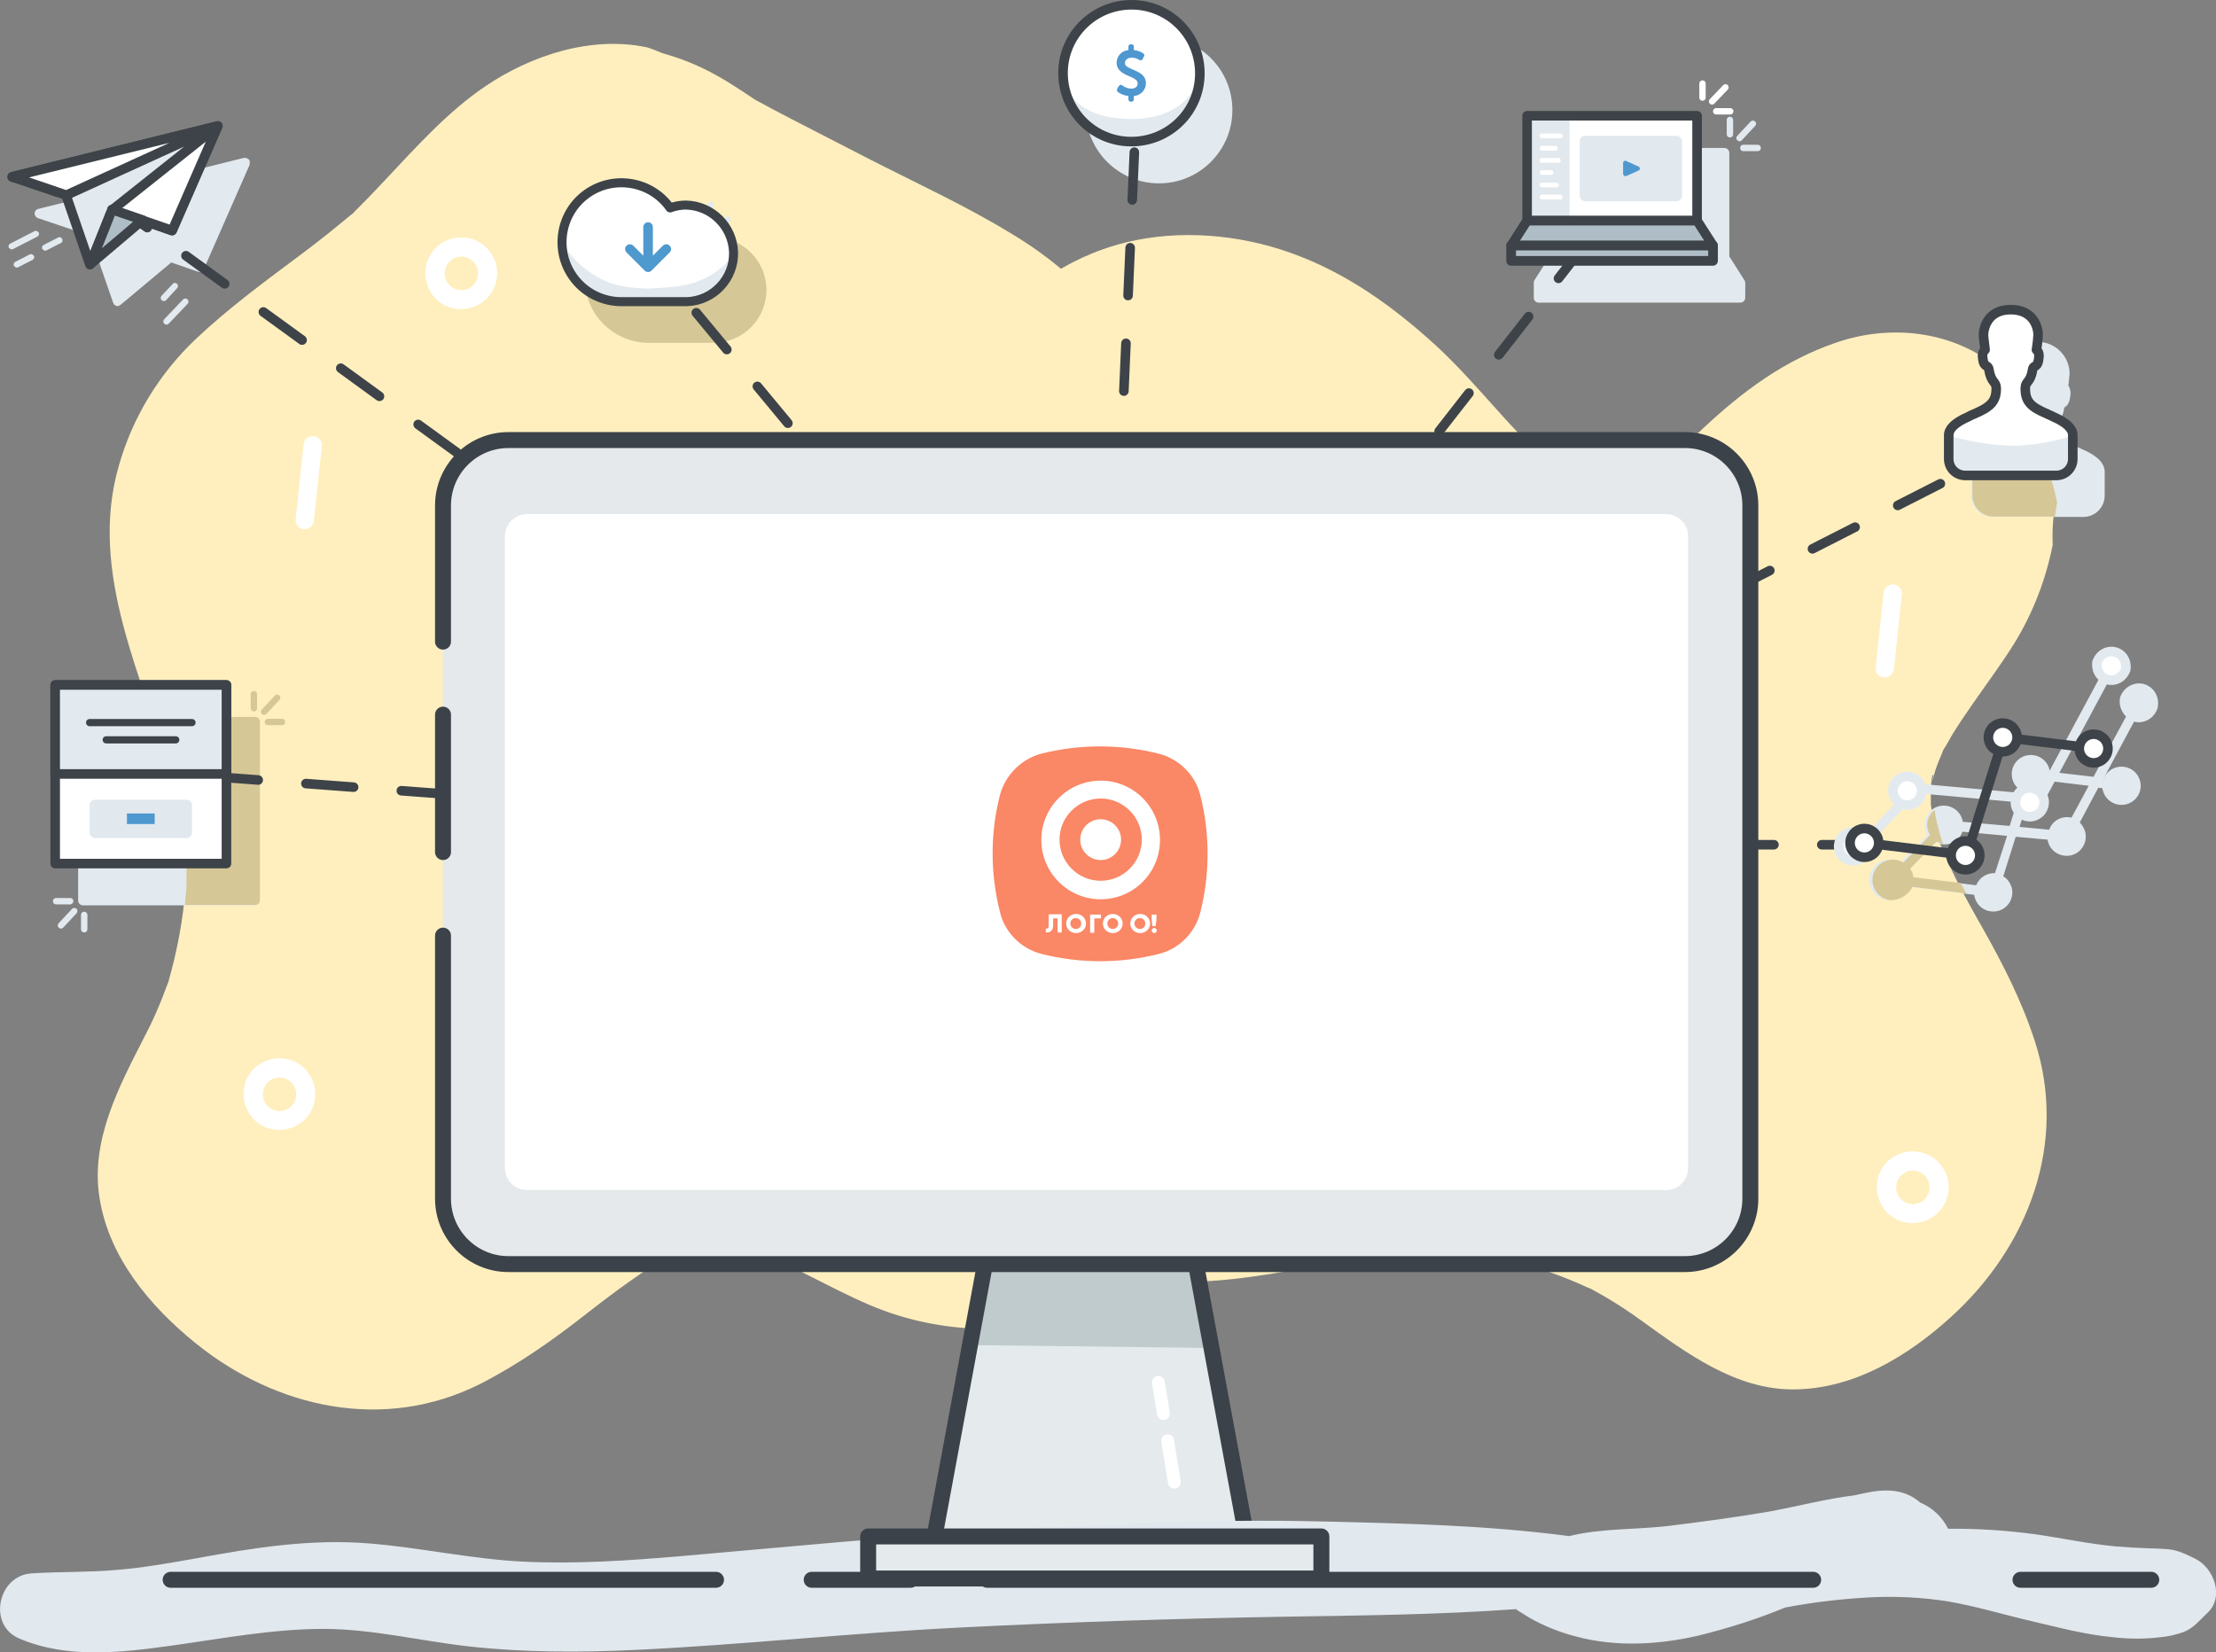 <?xml version="1.0" encoding="utf-8"?>
<!-- Generator: Adobe Illustrator 19.2.1, SVG Export Plug-In . SVG Version: 6.00 Build 0)  -->
<svg version="1.1" id="Layer_1" xmlns="http://www.w3.org/2000/svg" xmlns:xlink="http://www.w3.org/1999/xlink" x="0px" y="0px"
	 viewBox="0 0 694.8 518.1" style="enable-background:new 0 0 694.8 518.1;" xml:space="preserve">
<rect x="0" y="0" width="694.8" height="518.1" fill="#808080" stroke="none"/>
<style type="text/css">
	.st0{opacity:0.2;fill:#FFEFBE;enable-background:new    ;}
	.st1{fill:#FFEFBE;}
	.st2{fill:#E2EAF0;}
	.st3{fill:#D6C796;}
	.st4{fill:none;stroke:#3D4349;stroke-width:3;stroke-linecap:round;stroke-linejoin:round;}
	.st5{fill:none;stroke:#3D4349;stroke-width:3;stroke-linecap:round;stroke-linejoin:round;stroke-dasharray:15.21,15.21;}
	.st6{fill:none;stroke:#3D4349;stroke-width:3;stroke-linecap:round;stroke-linejoin:round;stroke-dasharray:15;}
	.st7{fill:#E5EBED;}
	.st8{fill:#C0CBCE;}
	.st9{fill:none;stroke:#3C4249;stroke-width:5;stroke-linecap:round;stroke-linejoin:round;}
	.st10{fill:#FFFFFF;}
	.st11{fill:#E4E7E9;}
	.st12{fill:#CECFD2;}
	.st13{fill:#E5E9EB;}
	.st14{fill:#E1E8EE;}
	.st15{fill:#E5EBED;stroke:#3C4249;stroke-width:5;stroke-linecap:round;stroke-linejoin:round;}
	.st16{fill:none;stroke:#FFFFFF;stroke-width:4;stroke-linecap:round;stroke-linejoin:round;}
	.st17{fill:#FFFFFF;stroke:#3D4349;stroke-width:3;stroke-linecap:round;stroke-linejoin:round;}
	.st18{fill:#E2EAF0;stroke:#3D4349;stroke-width:3;stroke-linecap:round;stroke-linejoin:round;}
	.st19{fill:none;stroke:#3D4349;stroke-width:2.26;stroke-linecap:round;stroke-linejoin:round;}
	.st20{fill:#4F97CF;}
	.st21{fill:#AFBDC6;stroke:#3D4349;stroke-width:3;stroke-linecap:round;stroke-linejoin:round;}
	.st22{fill:none;stroke:#3D4349;stroke-width:2.83;stroke-linecap:round;stroke-linejoin:round;}
	.st23{fill:#FFFFFF;stroke:#4E99CD;stroke-width:3;stroke-linecap:round;stroke-linejoin:round;}
	.st24{fill:#AFBDC6;stroke:#3D4349;stroke-width:3.03;stroke-linecap:round;stroke-linejoin:round;}
	.st25{fill:none;stroke:#FFFFFF;stroke-width:2;stroke-linecap:round;stroke-linejoin:round;}
	.st26{fill:none;stroke:#FFFFFF;stroke-width:1.5;stroke-linecap:round;stroke-linejoin:round;}
	.st27{fill:none;stroke:#E2EAF0;stroke-width:3;stroke-linecap:round;stroke-linejoin:round;}
	.st28{fill:#FFFFFF;stroke:#E2EAF0;stroke-width:3;stroke-linecap:round;stroke-linejoin:round;}
	.st29{fill:#FA8765;}
</style>
<title>Artboard 1 copy 5</title>
<g id="Layer_10">
	<path class="st0" d="M110.9,66.8c-0.2,0.2-0.5,0.4-0.8,0.7l0.1-0.1L110.9,66.8z"/>
	<path class="st1" d="M357.5,339.6c-8-15.4-19.5-26.8-33-37.4c-5.4-4.1-10.5-8.4-15.4-13.1c-0.4-0.4-0.8-1-1.3-1.4
		c-0.6-0.8-1.3-1.5-1.8-2.3c-0.9-1.2-1.6-2.5-2.5-3.7c-0.1-0.3-0.3-0.5-0.4-0.8c-0.4-1.4-0.8-2.7-1.3-4.1c-0.1-0.4-0.1-0.8-0.2-1.2
		s0-1.1-0.1-1.7c0.3-1.6,0.4-4.8,0.5-5.5s1.1-3.9,1-4.1c0.4-1,0.8-2,0.9-2.3c1.5-3.5,3.2-8,5.7-10.8c-0.1,0.1-2.4,3.4-0.7,1.2
		c0.6-0.8,1.1-1.6,1.7-2.4c1.3-1.8,2.7-3.6,4.1-5.4c2.6-3.3,5.3-6.6,7.9-9.8c5.1-6.1,10.1-12.3,14.6-18.9
		c10.4-15.3,18.8-31.7,22.3-50.1c3.2-16.8,2-35.3-4.5-51.2C347.5,96.2,334,83.4,317,73.2c-14.4-8.8-30-15.9-45-23.6l-24.1-12.4
		c-3.7-1.9-7.4-3.9-11.1-5.9c-3-2-6-4-9.1-5.9c-3.3-2-6.7-3.8-10.2-5.3c-1.7-0.7-3.4-1.4-5.2-2c-1.6-0.5-3.2-1-4.8-1.5
		c-0.9-0.4-4.1-1.7-4.9-1.8c-17.4-3.6-36.2,2.6-50.5,12.3c-11.8,8-21.6,19-31.3,29.3c-2.2,2.3-4.3,4.6-6.5,6.8
		c-1.1,1.1-2.2,2.2-3.3,3.3l-0.2,0.2c0.5-0.4,0.6-0.4-0.6,0.6h-0.1l-0.4,0.4l0.3-0.3c-4.9,4.1-9.9,8.1-15.1,12
		c-11.5,8.6-23,17-33.5,26.9c-11.4,10.8-19.8,24.5-24.1,39.6c-9.9,34,7.9,67.1,16.9,99c0.5,1.8,1,3.7,1.5,5.5c-1-3.8,0-0.1,0.3,1.6
		c0.7,4,1.2,8,1.6,12c0.3,3.7,0.5,7.5,0.5,11.2c0,0.6-0.1,3.2-0.1,4v0.4c-0.1,1.2-0.2,2.5-0.3,3.7c-0.9,8.1-2.5,16-4.7,23.8
		l-0.2,0.8c-0.1,0.2-0.2,0.5-0.4,1c-0.7,1.8-1.3,3.5-2,5.2c-1.5,3.7-3.2,7.4-5.1,11c-7.9,15.5-17,32.4-14.1,50.5
		c2.9,18.6,15.7,33.9,30,45.5c25.4,20.6,59.3,28,89.3,12.9c11.8-6,22.3-13.4,32.7-21.5c4.6-3.6,9.3-7.2,14.1-10.6
		c2.3-1.6,4.5-3.2,6.9-4.6c1.1-0.7,2.3-1.4,3.5-2.1l0.4-0.2c2.4-1.1,4.7-2.2,7.2-3c1.2-0.4,2.4-0.8,3.7-1.2h0.1
		c1.1-0.1,8.6-1.5,9.1-0.6c0.2,0.3-4.3-0.6-1.5,0c0.8,0.2,1.8,0.2,2.6,0.4c2,0.3,4,0.8,6,1.3l0.9,0.2l0.4,0.2c1.6,0.7,3.3,1.3,5,2
		c3.6,1.5,7.1,3.2,10.6,5c6.8,3.4,13.4,6.9,20.4,9.9c10.3,4.4,21.4,6.9,32.6,7.4c4.3-0.9,8.8-1.2,13.2-1.1c3.7-1.4,7.3-2.9,10.8-4.6
		c9-4.8,17.7-10.2,26-16.1c0.5-0.7,0.9-1.3,1.4-2C366.5,376.6,366.2,356.3,357.5,339.6L357.5,339.6z"/>
	<path class="st0" d="M269,310.2c0.1,0.2,0.4,0.6,0.6,0.9l-0.1-0.1L269,310.2z"/>
	<path class="st1" d="M575.8,107.4c-16.4,5.6-29.4,15.3-41.9,27c-4.8,4.7-9.9,9.1-15.2,13.3c-0.4,0.3-1.1,0.7-1.6,1.1
		c-0.8,0.5-1.7,1-2.5,1.5c-1.3,0.7-2.7,1.2-4,1.9c-0.3,0.1-0.5,0.2-0.8,0.3c-1.4,0.1-2.8,0.4-4.2,0.6h-1.3c-0.4,0-1.1-0.1-1.7-0.2
		c-1.5-0.5-4.7-1.1-5.3-1.4s-3.6-1.6-3.9-1.7l-2.2-1.3c-3.2-2-7.4-4.3-9.8-7.2c0.1,0.2,3,2.9,1.1,0.9c-0.7-0.7-1.4-1.3-2.1-2
		c-1.6-1.6-3.2-3.2-4.7-4.8c-2.9-3-5.7-6.2-8.5-9.3c-5.3-5.9-10.6-11.8-16.5-17.3C437,96.2,422,85.4,404.4,79.2
		c-16.1-5.7-34.6-7.3-51.3-3.2c-19.5,4.8-34.1,16.2-46.8,31.4c-10.8,13-20.2,27.3-30.1,41l-15.9,22c-2.4,3.4-5,6.7-7.5,10
		c-2.4,2.6-4.9,5.3-7.2,8.1c-2.5,2.9-4.7,6-6.8,9.3c-1,1.6-1.9,3.2-2.7,4.9c-0.8,1.5-1.4,3-2.2,4.5c-0.5,0.8-2.3,3.9-2.5,4.5
		c-6.2,16.6-2.8,36.2,4.6,51.8c6.2,12.9,15.5,24.2,24.3,35.3c2,2.5,3.9,5,5.8,7.5c0.9,1.2,1.9,2.5,2.8,3.8l0.1,0.2
		c-0.3-0.5-0.3-0.6,0.5,0.7v0.1l0.3,0.5l-0.2-0.3c3.3,5.5,6.5,11,9.6,16.7c6.8,12.7,13.3,25.3,21.6,37.1c9,12.9,21.2,23.2,35.5,29.8
		c32.1,14.9,67.5,2.3,100.4-1.8c1.9-0.2,3.8-0.4,5.6-0.6c-3.9,0.5-0.1,0,1.6-0.1c4-0.1,8.1,0,12.1,0.3c3.7,0.2,7.4,0.7,11.1,1.2
		c0.6,0.1,3.2,0.6,4,0.7l0.4,0.1c1.2,0.3,2.4,0.6,3.6,0.9c7.8,2.1,15.5,4.8,22.8,8.2l0.8,0.3l0.9,0.5c1.6,0.9,3.3,1.8,4.9,2.8
		c3.5,2.1,6.8,4.3,10.1,6.7c14.2,10.2,29.5,21.7,47.8,21.6c18.8-0.1,35.8-10.4,49.4-22.8c24.2-22,36.6-54.5,26.2-86.4
		c-4.1-12.6-9.9-24-16.4-35.5c-2.9-5.1-5.8-10.3-8.4-15.5c-1.2-2.5-2.4-5-3.5-7.5c-0.5-1.3-1-2.5-1.6-3.8l-0.2-0.4
		c-0.7-2.5-1.4-5-1.9-7.6c-0.2-1.3-0.4-2.5-0.6-3.8V252c0-1.1-0.2-8.8,0.8-9.1c0.3-0.1-1.2,4.2-0.2,1.5c0.3-0.8,0.5-1.7,0.7-2.5
		c0.6-1.9,1.4-3.9,2.2-5.7c0.1-0.3,0.2-0.5,0.3-0.8l0.2-0.4c1-1.5,1.8-3.1,2.7-4.6c2-3.3,4.3-6.6,6.5-9.8
		c4.3-6.2,8.8-12.2,12.8-18.6c5.9-9.5,10-20.1,12.2-31.1c-0.2-4.4,0.1-8.9,0.9-13.2c-0.8-3.8-1.8-7.6-2.9-11.4
		c-3.4-9.6-7.4-19-12-28.1c-0.6-0.6-1.2-1.1-1.8-1.7C613.7,104,593.6,101.3,575.8,107.4L575.8,107.4z"/>
	<path class="st2" d="M624.8,162.1h28.4c3.7,0,6.7-3,6.7-6.7v-7.4c0-3.6-4-5.8-7-7.1c-0.7-0.3-1.3-0.6-2-0.9c-5.1-2.1-6-3.6-6-6.6
		c0-0.4,0.1-0.9,0.5-1.1c1-1.3,1.7-2.9,1.8-4.5c1.1-0.6,1.8-1.6,2-4.4c0-0.9-0.2-1.8-0.7-2.5c0.1-0.9,0.3-2.4,0.4-3.7
		c0-5.5-4.5-10-10-10s-10,4.5-10,10c0.1,1.3,0.3,2.8,0.5,3.7c-0.5,0.8-0.7,1.7-0.7,2.6c0.2,2.7,0.9,3.7,2,4.3
		c0.2,1.7,0.8,3.2,1.8,4.5c0.3,0.3,0.5,0.7,0.5,1.1c0,3-0.9,4.5-6,6.6c-0.6,0.3-1.3,0.5-2,0.9c-3,1.3-7,3.5-7,7.1v7.4
		C618.1,159.1,621.1,162.1,624.8,162.1C624.8,162.1,624.8,162.1,624.8,162.1L624.8,162.1z"/>
	<path class="st3" d="M642,146.3c-3.4-9.6-7.4-19-12-28.1l-0.6-0.6c0.1,1.2,0.3,2.4,0.4,3.2c-0.5,0.8-0.7,1.7-0.7,2.6
		c0.2,2.7,0.9,3.7,2,4.3c0.2,1.7,0.8,3.2,1.8,4.5c0.3,0.3,0.5,0.7,0.5,1.1c0,3-0.9,4.5-6,6.6c-0.6,0.3-1.3,0.5-2,0.9
		c-3,1.3-7,3.5-7,7.1v7.4c0,3.7,3,6.7,6.7,6.7h19.2c0.2-1.5,0.4-2.9,0.7-4.4C644.2,153.9,643.2,150.1,642,146.3L642,146.3z"/>
	<path class="st2" d="M79.6,224.9H26c-0.8,0-1.5,0.7-1.5,1.5l0,0v56c0,0.8,0.7,1.5,1.5,1.5h53.7c0.8,0,1.5-0.7,1.5-1.5v-56
		C81.2,225.5,80.5,224.9,79.6,224.9C79.6,224.9,79.6,224.9,79.6,224.9z"/>
	<path class="st3" d="M58.3,279.8c-0.1,1.2-0.2,2.5-0.3,3.7v0.3h22c0.8,0,1.5-0.7,1.5-1.5v-56c0-0.8-0.7-1.5-1.5-1.5H48.2
		c2.3,6.8,4.6,13.4,6.4,20.1c0.5,1.8,1,3.7,1.5,5.5c-1-3.8,0-0.1,0.3,1.6c0.7,4,1.2,8,1.6,12c0.3,3.7,0.5,7.5,0.5,11.2
		c0,0.6-0.1,3.2-0.1,4L58.3,279.8z M87.6,219.5c0.4-0.4,0.4-1,0-1.4c-0.4-0.4-1-0.4-1.4,0l-4.1,4.4c-0.4,0.4-0.4,1,0,1.4
		c0.4,0.4,1,0.4,1.4,0L87.6,219.5z M79.6,223.1c0.6,0,1-0.4,1-1v-4.4c0-0.6-0.4-1-1-1s-1,0.4-1,1v4.4
		C78.6,222.6,79.1,223.1,79.6,223.1z M88.4,225.4H84c-0.6,0-1,0.4-1,1s0.4,1,1,1h4.4c0.6,0,1-0.4,1-1S89,225.4,88.4,225.4z"/>
	<path class="st2" d="M22.6,285l-4.2,4.5c-0.4,0.4-0.4,1,0,1.4c0.4,0.4,1,0.4,1.4,0l4.1-4.4c0.4-0.3,0.5-1,0.2-1.4
		c-0.3-0.4-1-0.5-1.4-0.2C22.7,284.9,22.6,284.9,22.6,285z M26.4,285.9c-0.6,0-1,0.4-1,1v4.5c0,0.6,0.4,1,1,1s1-0.4,1-1v-4.5
		C27.4,286.3,26.9,285.9,26.4,285.9z M23,282.6c0-0.6-0.4-1-1-1h-4.4c-0.6,0-1,0.4-1,1s0.4,1,1,1H22C22.6,283.6,23,283.1,23,282.6z
		 M11.9,68.4l16.3,5.5L35.5,95c0.1,0.1,0.1,0.3,0.2,0.4c0.1,0.1,0.2,0.2,0.3,0.3h0.1c0.1,0.1,0.2,0.1,0.3,0.2c0.1,0,0.3,0.1,0.4,0.1
		c0.2,0,0.3,0,0.5-0.1l0.1-0.1c0.1,0,0.2-0.1,0.3-0.2h0.1l15.9-13.3l8.4,2.9c0.1,0,0.3,0.1,0.5,0.1h0.1c0.1,0,0.2,0,0.4-0.1H63
		c0.1,0,0.2-0.1,0.3-0.1c0.1-0.1,0.2-0.2,0.3-0.3l0.1-0.1c0.1-0.1,0.2-0.2,0.2-0.3l14.4-32.8v-0.1c0,0,0-0.1,0-0.2
		c0-0.1,0-0.1,0-0.2v-0.1c0-0.1,0-0.2,0-0.3v0c0-0.1,0-0.2-0.1-0.3v-0.1c0-0.1-0.1-0.1-0.1-0.2v0c0,0,0-0.1-0.1-0.1
		c-0.1-0.1-0.2-0.2-0.3-0.2c-0.1-0.1-0.2-0.1-0.3-0.2h-0.1c-0.1,0-0.3-0.1-0.4-0.1h-0.4l-64.5,16c-0.8,0.2-1.3,1-1.1,1.8
		C11.1,67.9,11.5,68.3,11.9,68.4L11.9,68.4z M10.8,72.5l-7.6,3.9c-0.5,0.3-0.7,0.9-0.4,1.3s0.9,0.7,1.3,0.4l0,0l7.6-3.9
		c0.5-0.3,0.7-0.9,0.4-1.3S11.3,72.2,10.8,72.5L10.8,72.5z"/>
	<path class="st2" d="M19.5,74.9c-0.3-0.5-0.9-0.7-1.3-0.4c0,0,0,0,0,0l-4.5,2.3c-0.5,0.3-0.7,0.9-0.4,1.3s0.9,0.7,1.3,0.4l4.5-2.3
		C19.6,76,19.7,75.4,19.5,74.9C19.5,74.9,19.5,74.9,19.5,74.9z M9.3,79.8l-4.5,2.3c-0.5,0.3-0.7,0.9-0.4,1.3s0.9,0.7,1.3,0.4l0,0
		l4.5-2.3c0.5-0.3,0.7-0.9,0.4-1.3S9.8,79.5,9.3,79.8L9.3,79.8z M52.2,101.8c0.3,0,0.5-0.1,0.7-0.3l5.9-6.2c0.4-0.4,0.4-1,0-1.4
		c-0.4-0.4-1-0.4-1.4,0l0,0l-5.9,6.2c-0.4,0.4-0.4,1,0,1.4C51.7,101.7,51.9,101.8,52.2,101.8L52.2,101.8z M55.5,90.4
		c0.4-0.4,0.4-1,0-1.4c-0.4-0.4-1-0.4-1.4,0.1l-3.5,3.7c-0.3,0.4-0.3,1.1,0.2,1.4c0.4,0.3,1,0.3,1.3-0.1L55.5,90.4z M220.4,72.4
		c0.1,0,0.2,0,0.3,0c0.5,0,0.9-0.3,1-0.7l2-7.2c0.1-0.5-0.2-1.1-0.7-1.2s-1.1,0.2-1.2,0.7l0,0l-2,7.2
		C219.5,71.7,219.8,72.3,220.4,72.4C220.3,72.4,220.4,72.4,220.4,72.4z"/>
	<path class="st3" d="M223.7,74.4c-1.5,0-3,0.2-4.5,0.6c-6.9-8.7-19.5-10.2-28.2-3.4c-8.7,6.9-10.2,19.5-3.4,28.2
		c3.8,4.8,9.6,7.7,15.8,7.7h20.3c9.2,0,16.6-7.4,16.6-16.6S232.8,74.4,223.7,74.4z"/>
	<path class="st2" d="M225.5,72c0.2,0,0.5-0.1,0.6-0.2l2.8-2.3c0.4-0.4,0.3-1.1-0.1-1.4c-0.3-0.3-0.8-0.3-1.1-0.1l-2.8,2.3
		c-0.4,0.3-0.5,1-0.2,1.4C224.9,71.9,225.2,72.1,225.5,72L225.5,72z M215.9,68c0.1,0.5,0.7,0.9,1.2,0.7s0.9-0.7,0.7-1.2l-0.8-3.1
		c-0.1-0.5-0.7-0.9-1.2-0.7s-0.9,0.7-0.7,1.2l0,0L215.9,68z M363.4,11.5c-12.7,0-23,10.3-23,23s10.3,23,23,23s23-10.3,23-23
		S376.1,11.5,363.4,11.5z M542.2,80.4V47.9c0-0.8-0.7-1.5-1.5-1.5h-53.3c-0.8,0-1.5,0.7-1.5,1.5v32.5l-4.7,7.3
		c-0.2,0.3-0.3,0.6-0.3,0.9v4.8c0,0.8,0.7,1.5,1.5,1.5l0,0h63.3c0.8,0,1.5-0.7,1.5-1.5c0,0,0,0,0,0v-4.7c0-0.3-0.1-0.7-0.3-0.9
		L542.2,80.4z M545.4,44.3c0.3,0,0.5-0.1,0.7-0.3l4.2-4.5c0.4-0.4,0.4-1,0-1.4c-0.4-0.4-1-0.4-1.4,0l-4.2,4.5c-0.4,0.4-0.4,1,0,1.4
		C544.9,44.2,545.2,44.3,545.4,44.3L545.4,44.3z M542.4,43.1c0.6,0,1-0.4,1-1v-4.5c0-0.6-0.4-1-1-1s-1,0.4-1,1v4.5
		C541.4,42.7,541.8,43.1,542.4,43.1z M551.1,45.4h-4.5c-0.6,0-1,0.4-1,1s0.4,1,1,1h4.5c0.6,0,1-0.4,1-1S551.7,45.4,551.1,45.4z
		 M672.2,214.5c-3.1-0.8-6.3,1-7.4,4c-0.1,0.1-0.1,0.3-0.1,0.4c-0.4,2.1,0.4,4.3,1.9,5.8l-10.2,18.9l-13.7-1.6
		c-0.4-3.3-3.4-5.6-6.7-5.2c-3.3,0.4-5.6,3.4-5.2,6.7c0.2,1.8,1.3,3.4,2.8,4.4l-3.5,11.1l-14.7-1.3c-0.5-3.3-3.6-5.5-6.9-5
		c-3.3,0.5-5.5,3.6-5,6.9c0.1,0.7,0.4,1.4,0.7,2.1l0.1,0.1l-8.4,8.7c-3-1.9-6.9-1-8.8,2c-1.9,3-1,6.9,2,8.8c0.6,0.4,1.2,0.6,1.8,0.8
		c0.5,0.1,1,0.2,1.5,0.2c2.5-0.2,4.8-1.5,6.2-3.7c0.1-0.2,0.2-0.4,0.2-0.5l20.2,2.5c0.4,3.3,3.4,5.6,6.7,5.2
		c3.3-0.4,5.6-3.4,5.2-6.7c0-0.4-0.1-0.8-0.3-1.1c-0.4-1.3-1.3-2.5-2.5-3.2l3.9-12.4l10,0.9c0.5,3.3,3.6,5.5,6.9,5
		c3.3-0.5,5.5-3.6,5-6.9c-0.2-1.3-0.9-2.5-1.8-3.5l5.8-10.9l1.3,0.2c0.4,3,3,5.2,6,5.2c3.3,0,6-2.7,6-6c0-0.6-0.1-1.2-0.3-1.8
		c-1-3.2-4.4-4.9-7.6-3.9c-1.5,0.5-2.8,1.6-3.5,3c-0.1,0.2-0.2,0.4-0.2,0.5h-0.1l9.6-17.9c0.5,0.1,0.9,0.2,1.4,0.2
		c2.7,0,5-1.7,5.9-4.2c0.1-0.1,0.1-0.3,0.1-0.4C677.2,218.5,675.3,215.4,672.2,214.5L672.2,214.5z M625.5,273.8
		c-2.6-0.1-4.9,1.4-5.9,3.8l-20.2-2.5c-0.1-1-0.5-1.9-1-2.6l8.3-8.5c0.9,0.5,1.9,0.8,3,0.8c2.5,0,4.8-1.6,5.6-4l14,1.3L625.5,273.8z
		 M649.5,256.4c-3-0.7-6,0.9-7,3.8l-9.3-0.9l3.3-10.6h0.3c2.5,0,4.7-1.5,5.6-3.8l12.5,1.5L649.5,256.4z"/>
	<path class="st3" d="M614.8,276.9l-14.9-1.8c0-0.4-0.1-0.7-0.2-1.1c-0.2-0.6-0.5-1.1-0.8-1.6l8.3-8.5c0.6,0.3,1.3,0.6,2,0.7
		l-0.2-0.6l-0.2-0.4c-0.7-2.5-1.4-5-1.9-7.6c-0.1-0.7-0.2-1.4-0.3-2c-2.4,1.8-3.1,5.1-1.5,7.7l0.1,0.1l-8.4,8.7
		c-3-1.8-6.9-0.9-8.8,2.1c-1.8,3-0.9,6.9,2.1,8.8c0.5,0.3,1.1,0.6,1.6,0.7c0.5,0.1,1,0.2,1.5,0.2c2.5-0.2,4.8-1.5,6.2-3.7
		c0.1-0.2,0.2-0.4,0.2-0.5l17,2.1C615.9,279.1,615.3,278,614.8,276.9L614.8,276.9z"/>
	<path class="st4" d="M512,57.3l-4.6,5.9"/>
	<path class="st5" d="M498,75.3l-145,185.8"/>
	<path class="st4" d="M348.4,267.1l-4.6,5.9"/>
	<path class="st6" d="M345.8,272.5L357,17.3 M361.9,271.3L193.4,68 M354.4,281l278.9-142 M337.4,283L37.4,65 M350.2,264.8L46.4,242
		 M331.2,264.8l251.5,0.1"/>
	<g id="_Group_">
		<path class="st7" d="M371.9,379.8l20,108h-100l20-108H371.9z"/>
		<path class="st8" d="M371.9,379.8l7.9,42.9l-75.9-0.9l7.9-42L371.9,379.8L371.9,379.8z"/>
		<path class="st9" d="M391.9,487.8h-100l20-108h60L391.9,487.8z"/>
	</g>
	<path class="st10" d="M150.3,95.4c-5.4,3.1-12.3,1.4-15.4-4c-3.1-5.4-1.4-12.3,4-15.4c5.4-3.1,12.3-1.4,15.4,4
		C157.5,85.3,155.7,92.2,150.3,95.4z M142,81.2c-2.5,1.5-3.3,4.7-1.9,7.2c1.5,2.5,4.7,3.3,7.2,1.9c2.5-1.5,3.3-4.7,1.9-7.2
		c0,0,0,0,0,0C147.7,80.5,144.5,79.7,142,81.2z M605.4,382c-5.4,3.1-12.3,1.4-15.4-4c-3.1-5.4-1.4-12.3,4-15.4
		c5.4-3.1,12.3-1.4,15.4,4C612.6,372,610.8,378.8,605.4,382z M597.1,367.8c-2.5,1.5-3.3,4.7-1.9,7.2c1.5,2.5,4.7,3.3,7.2,1.9
		s3.3-4.7,1.9-7.2c0,0,0,0,0,0C602.8,367.2,599.6,366.3,597.1,367.8L597.1,367.8z M93.3,352.8c-5.4,3.1-12.3,1.4-15.4-4
		c-3.1-5.4-1.4-12.3,4-15.4c5.4-3.1,12.3-1.4,15.4,4C100.4,342.8,98.7,349.7,93.3,352.8z M85,338.6c-2.5,1.5-3.3,4.7-1.9,7.2
		c1.5,2.5,4.7,3.3,7.2,1.9c2.5-1.5,3.3-4.7,1.9-7.2c0,0,0,0,0,0C90.7,338,87.5,337.2,85,338.6z M94.5,165.8c-1.2-0.5-2-1.7-1.8-3
		l2.5-23.5c0.2-1.6,1.6-2.7,3.2-2.5c1.6,0.2,2.7,1.6,2.5,3.1l0,0l-2.5,23.5c-0.2,1.6-1.6,2.7-3.1,2.5C95,166,94.7,165.9,94.5,165.8
		L94.5,165.8z M589.9,212.3c-1.2-0.5-2-1.7-1.8-3l2.5-23.5c0.2-1.6,1.6-2.7,3.2-2.5c1.6,0.2,2.7,1.6,2.5,3.1l0,0l-2.5,23.5
		c-0.2,1.6-1.6,2.7-3.1,2.5C590.4,212.4,590.2,212.4,589.9,212.3L589.9,212.3z"/>
	<g id="_Group_2">
		<path class="st11" d="M159.4,138h368.8c11.3,0,20.5,9.2,20.5,20.5v217.4c0,11.3-9.2,20.5-20.5,20.5H159.4
			c-11.3,0-20.5-9.2-20.5-20.5V158.5C138.9,147.2,148,138,159.4,138z"/>
		<path class="st12" d="M548.7,352v23.9c0,11.3-9.2,20.5-20.5,20.5H159.4c-11.3,0-20.5-9.2-20.5-20.5V352H548.7z"/>
		<g id="_Group_3">
			<path class="st13" d="M548.7,158.5v217.4c0,11.3-9.2,20.5-20.5,20.5H159.4c-11.3,0-20.5-9.2-20.5-20.5V158.5
				c0-11.3,9.2-20.5,20.5-20.5h368.9C539.5,138,548.7,147.2,548.7,158.5z"/>
			<path class="st9" d="M138.9,201.2v-42.7c0-11.3,9.2-20.5,20.5-20.5h368.9c11.3,0,20.5,9.2,20.5,20.5v217.4
				c0,11.3-9.2,20.5-20.5,20.5H159.4c-11.3,0-20.5-9.2-20.5-20.5v-82.5"/>
		</g>
		<path class="st9" d="M138.9,267.2v-43.1"/>
	</g>
	<path class="st10" d="M165.3,161.2h357c3.9,0,7,3.1,7,7v198c0,3.9-3.1,7-7,7h-357c-3.9,0-7-3.1-7-7v-198
		C158.3,164.4,161.4,161.2,165.3,161.2z"/>
	<path class="st14" d="M688.3,488.8c-1.7-0.8-4.8-2.5-7.8-2.9c-2.5-0.3-4.9-0.3-7.4-0.4c-3.1-0.1-6.6-0.3-10-0.6
		c-8.5-0.8-16.7-2.6-25.1-3.8c-9-1.2-18.1-1.8-27.2-1.7c-1.8-3.7-4.9-6.6-8.7-8.2c-5.1-4.4-11-4.4-17.9-2.9
		c-0.9,0.2-1.8,0.4-2.7,0.6c-9,1.1-18,3.5-26.8,5.1c-10.5,1.8-21,3.2-31.5,4.5c-10.1,1.2-21.2,0.7-31.2,3.2
		c-25.7-3.4-51.7-4-77.7-4.6c-33.5-0.8-67.3,0.7-100.7,2.7s-66.9,5.3-100.3,8.2c-16.4,1.4-32.9,2.5-49.3,1.7
		c-16.2-0.8-32.1-4.4-48.2-5.7c-18.3-1.5-36,1.3-53.9,4.6c-8.4,1.5-16.8,3-25.3,3.7c-8.9,0.8-17.9,0.5-26.9,1.1
		c-10.4,0.8-13.6,16.2-3.7,20.4c15.2,6.5,32.2,4.4,48.1,2.2c15.7-2.2,31.4-5.2,47.3-5.2c15.3,0,30.5,3.8,45.7,5.5
		c17.2,1.9,34.6,1.9,51.9,1.1c33.8-1.6,67.6-5.3,101.4-7c33.5-1.7,67.1-2.8,100.7-3.4c24.7-0.4,49.5-0.6,74.2-2.4
		c0.5,0.4,1,0.7,1.5,1c5.3,3.5,11.2,6,17.4,7.6c12.4,3.3,25.5,2.6,37.9-0.2c9.4-2.3,18.7-5.2,27.6-8.9c8.8-1.7,17.7-2.7,26.7-3.2
		c8.2-0.4,16.4,0,24.5,1.3c8.7,1.5,17.2,4.1,25.8,6.1s17,4.3,25.8,5.1c5,0.6,10,0.6,14.9,0c2.4-0.2,4.9-0.8,7.2-1.6
		c3.3-1.3,5-3.7,7.5-6C697.5,500.8,694.2,491.7,688.3,488.8L688.3,488.8z"/>
	<path class="st9" d="M53.5,495.4h171 M633.5,495.4h41 M254.5,495.4h31 M309.5,495.4h259"/>
	<path class="st15" d="M272.2,481.8h142.1V495H272.2V481.8z"/>
	<g id="_Group_4">
		<path class="st10" d="M649.9,136.5v7.4c0,2.9-2.3,5.2-5.2,5.2h-28.4c-2.9,0-5.2-2.3-5.2-5.2c0,0,0,0,0,0v-7.4c0-2,1.8-3.9,6.1-5.8
			c0.7-0.4,1.4-0.6,1.9-0.9c5.2-2.2,6.9-4,6.9-8c0-2.4-1.6-1.6-2.3-5.9c-0.3-1.8-1.7,0-2-4.2c0-1.6,0.8-2,0.8-2s-0.4-2.4-0.5-4.3
			c-0.2-2.3,1.2-8.3,8.5-8.3h0.1c7.3,0,8.6,6,8.5,8.3c-0.2,1.9-0.5,4.3-0.5,4.3s0.8,0.4,0.8,2c-0.3,4.1-1.7,2.3-2,4.2
			c-0.7,4.3-2.3,3.6-2.3,5.9c0,4,1.7,5.8,6.9,8c0.5,0.2,1.2,0.5,1.9,0.9C648.1,132.7,649.9,134.6,649.9,136.5L649.9,136.5z"/>
		<path class="st2" d="M631.1,139.8c6.4-0.2,12.7-1.2,18.8-3.2v7.4c0,2.9-2.3,5.2-5.2,5.2h-28.5c-2.9,0-5.2-2.3-5.2-5.2c0,0,0,0,0,0
			v-7.4C617.6,138.5,624.3,139.6,631.1,139.8z"/>
		<path class="st4" d="M644.7,149.1c2.9,0,5.2-2.3,5.2-5.2v-7.4c0-2-1.8-3.9-6.1-5.8c-0.7-0.4-1.4-0.6-1.9-0.9c-5.3-2.2-6.9-4-6.9-8
			c0-2.4,1.6-1.6,2.3-5.9c0.3-1.8,1.7,0,2-4.2c0-1.6-0.8-2-0.8-2s0.4-2.4,0.5-4.3c0.2-2.3-1.2-8.3-8.5-8.3h-0.1
			c-7.3,0-8.6,6-8.5,8.3c0.2,1.9,0.5,4.3,0.5,4.3s-0.8,0.4-0.8,2c0.3,4.1,1.7,2.3,2,4.2c0.7,4.3,2.3,3.6,2.3,5.9c0,4-1.7,5.8-6.9,8
			c-0.5,0.2-1.2,0.5-1.9,0.9c-4.3,1.9-6.1,3.8-6.1,5.8v7.4c0,2.9,2.3,5.2,5.2,5.2c0,0,0,0,0,0H644.7z"/>
	</g>
	<path class="st16" d="M366.1,451.8l2.1,13 M363.2,433.5l1.6,9.8"/>
	<path class="st17" d="M17.3,214.8H71v56H17.3L17.3,214.8z"/>
	<path class="st18" d="M17.3,214.8H71v27.9H17.3L17.3,214.8z"/>
	<path class="st19" d="M28.1,226.6h32.1 M33.3,232h21.8"/>
	<path class="st14" d="M29.8,250.8h28.7c0.9,0,1.7,0.8,1.7,1.7v8.6c0,0.9-0.8,1.7-1.7,1.7H29.8c-0.9,0-1.7-0.8-1.7-1.7v-8.6
		C28.1,251.5,28.9,250.8,29.8,250.8z"/>
	<path class="st20" d="M39.8,255.1h8.7v3.3h-8.7L39.8,255.1z"/>
	<path class="st18" d="M3.8,55.5l64.5-16L53.9,72.3l-18.8-6.5l-6.9,17.2l-7.5-21.8C20.8,61.2,3.8,55.4,3.8,55.5z"/>
	<path class="st17" d="M68.3,39.5L20.8,61.2l-17-5.8L68.3,39.5L35.2,65.8l18.8,6.5L68.3,39.5z"/>
	<path class="st21" d="M28.3,82.9l16.4-13.9l-9.6-3.3C35.2,65.8,28.3,82.9,28.3,82.9z"/>
	<g id="_Group_5">
		<path class="st10" d="M215.1,64.3c8.4,0.2,15,7.2,14.8,15.5c-0.2,8.1-6.7,14.6-14.8,14.8h-20.3c-10.3,0-18.7-8.3-18.7-18.7
			s8.3-18.7,18.7-18.7c6.1,0,11.8,2.9,15.3,7.9C211.7,64.6,213.4,64.3,215.1,64.3z"/>
		<path class="st2" d="M230.2,79.4c0,8.4-6.8,15.2-15.1,15.2c0,0,0,0,0,0h-20.3c-10.3,0-18.7-8.4-18.7-18.7
			c3.3,5.5,8.2,9.8,14.1,12.4c3.4,1.5,8.5,2.1,12.9,2.2c6.7-0.3,11.8-0.7,15.8-2.3C227.2,84.9,230.2,79.4,230.2,79.4L230.2,79.4z"/>
		<path class="st22" d="M215.1,64.3c-1.7,0-3.4,0.3-5,0.9c-5.9-8.4-17.6-10.4-26-4.5c-8.4,5.9-10.4,17.6-4.5,26
			c3.5,5,9.2,7.9,15.3,7.9h20.3c8.4-0.2,15-7.2,14.8-15.5C229.7,71,223.2,64.5,215.1,64.3L215.1,64.3z"/>
	</g>
	<path class="st23" d="M203.2,71.2v12.6 M203.2,83.8l5.7-5.7 M197.5,78.1l5.7,5.7"/>
	<g id="_Group_6">
		<path class="st10" d="M354.8,1.5c11.9,0,21.5,9.6,21.5,21.5c0,11.9-9.6,21.5-21.5,21.5c-11.8,0-21.4-9.6-21.5-21.4
			C333.3,11.1,342.9,1.5,354.8,1.5C354.8,1.5,354.8,1.5,354.8,1.5z"/>
		<path class="st2" d="M354.8,37.3c19.3,0,21.5-14.3,21.5-14.3c0,11.9-9.6,21.5-21.4,21.5c-11.9,0-21.5-9.6-21.5-21.4c0,0,0,0,0,0
			C333.3,23,333.3,37.3,354.8,37.3z"/>
		<path class="st4" d="M376.2,23c0,11.9-9.6,21.4-21.5,21.4c-11.9,0-21.4-9.6-21.4-21.5c0-11.8,9.6-21.4,21.5-21.4
			C366.6,1.5,376.2,11.1,376.2,23C376.2,23,376.2,23,376.2,23z"/>
	</g>
	<path class="st20" d="M350.4,27.6l0.4-0.6c0.2-0.4,0.7-0.5,1-0.3c0,0,0.1,0.1,0.1,0.1c0.8,0.6,1.8,1,2.8,1c1.1,0,2-0.5,2-1.7
		c0-2.4-6.6-2.1-6.6-6.4c0-2.1,1.6-3.8,3.7-4v-1c0-0.5,0.2-0.8,0.8-0.8h0.1c0.5,0,0.8,0.2,0.8,0.7v1.1c1,0.1,2,0.4,2.9,1
		c0.4,0.2,0.5,0.6,0.3,1c0,0,0,0.1-0.1,0.1l-0.3,0.7c-0.3,0.5-0.6,0.5-1.1,0.3c-0.7-0.5-1.5-0.7-2.4-0.7c-1.2,0-2.1,0.7-2.1,1.7
		c0,2.3,6.6,1.9,6.6,6.3c0,2.1-1.7,3.9-3.8,4v1c0,0.5-0.3,0.8-0.8,0.8h-0.1c-0.5,0-0.8-0.3-0.8-0.7v-1.1c-1.2-0.1-2.4-0.6-3.4-1.3
		C350.2,28.5,350.1,28.1,350.4,27.6C350.3,27.7,350.4,27.7,350.4,27.6L350.4,27.6z"/>
	<g id="_Group_7">
		<path class="st10" d="M478.8,36.3h53.3v32.9h-53.3V36.3z"/>
		<path class="st14" d="M478.8,36.3h13.3v32.9h-13.3V36.3z"/>
		<path class="st4" d="M478.8,36.3h53.3v32.9h-53.3V36.3z"/>
	</g>
	<path class="st21" d="M537.1,77h-63.3l5-7.8h53.3L537.1,77z"/>
	<path class="st14" d="M497,42.6h28.7c0.9,0,1.7,0.8,1.7,1.7v17.1c0,0.9-0.8,1.7-1.7,1.7H497c-0.9,0-1.7-0.8-1.7-1.7V44.3
		C495.3,43.3,496.1,42.6,497,42.6z"/>
	<path class="st20" d="M513.7,53.5l-3.8,1.7c-0.4,0.1-0.8,0-0.9-0.4c0-0.1-0.1-0.2-0.1-0.3v-3.4c0-0.4,0.3-0.7,0.7-0.7
		c0.1,0,0.2,0,0.3,0.1l3.8,1.7c0.4,0.2,0.6,0.6,0.4,1C514,53.3,513.8,53.4,513.7,53.5z"/>
	<path class="st24" d="M473.8,77h63.3v4.8h-63.3V77z"/>
	<path class="st25" d="M536.8,31.8l4.2-4.4 M533.8,30.6v-4.4 M538.1,34.9h4.4"/>
	<path class="st26" d="M483.5,42.6h5.7 M483.5,46.5h4.2 M483.5,50.3h5.1 M483.5,54.1h2.8 M483.5,58h4.5 M483.5,61.8h5.7"/>
	<path class="st27" d="M662,208.8l-22.5,41.9l-38.6-3.5l-17,17.6"/>
	<path class="st28" d="M657.5,207.6c2.3-5.6,9.8-3.6,9,2.4C664.2,215.6,656.8,213.6,657.5,207.6z"/>
	
		<ellipse transform="matrix(0.865 -0.503 0.503 0.865 -43.706 333.968)" class="st28" cx="597.6" cy="248.1" rx="4.5" ry="4.5"/>
	
		<ellipse transform="matrix(0.865 -0.503 0.503 0.865 -54.768 327.799)" class="st28" cx="580.6" cy="265.5" rx="4.5" ry="4.5"/>
	
		<ellipse transform="matrix(0.865 -0.503 0.503 0.865 -40.328 353.782)" class="st28" cx="636" cy="251.7" rx="4.5" ry="4.5"/>
	<path class="st4" d="M584.8,264.3l31.8,3.9l11.6-37l28.5,3.5"/>
	
		<ellipse transform="matrix(0.951 -0.308 0.308 0.951 -52.994 193.088)" class="st17" cx="584.8" cy="264.3" rx="4.5" ry="4.5"/>
	
		<ellipse transform="matrix(0.951 -0.308 0.308 0.951 -40.691 204.852)" class="st17" cx="628.2" cy="231.2" rx="4.5" ry="4.5"/>
	
		<ellipse transform="matrix(0.951 -0.308 0.308 0.951 -40.379 213.798)" class="st17" cx="656.7" cy="234.7" rx="4.5" ry="4.5"/>
	
		<ellipse transform="matrix(0.951 -0.308 0.308 0.951 -52.655 203.063)" class="st17" cx="616.5" cy="268.2" rx="4.5" ry="4.5"/>
	<g>
		<path class="st29" d="M376.3,249.2c-1.6-6.2-6.5-11.1-12.8-12.8c-12.1-3.1-24.8-3.1-36.9-0.1c-6.4,1.7-11.4,6.7-13.1,13.1
			c-3.1,12.1-3,24.8,0.1,36.9c1.6,6.2,6.5,11.1,12.8,12.8c12.2,3.1,24.9,3.1,37.1,0c6.2-1.6,11.1-6.5,12.8-12.8
			C379.4,274.1,379.4,261.4,376.3,249.2L376.3,249.2z"/>
		<g>
			<path class="st10" d="M345.1,244.8c-10.2,0-18.6,8.3-18.6,18.6c0,10.2,8.3,18.6,18.6,18.6s18.6-8.3,18.6-18.6
				C363.7,253.1,355.4,244.8,345.1,244.8z M345.1,276.2c-7.1,0-12.9-5.8-12.9-12.9s5.8-12.9,12.9-12.9s12.9,5.8,12.9,12.9
				S352.2,276.2,345.1,276.2z"/>
			<circle class="st10" cx="345.1" cy="263.3" r="6.4"/>
		</g>
		<g>
			<path class="st10" d="M327.8,291.2c0.6,0.1,1-0.1,1-1v-3.5h4.1v5.7h-1.3V288h-1.4v2.1c0,2-1.2,2.4-2.3,2.3V291.2z"/>
			<path class="st10" d="M334.3,289.6c0-1.7,1.4-3,3.1-3c1.7,0,3.1,1.3,3.1,3c0,1.7-1.4,3-3.1,3
				C335.6,292.6,334.3,291.3,334.3,289.6z M339,289.6c0-1-0.8-1.7-1.7-1.7c-1,0-1.7,0.7-1.7,1.7s0.8,1.7,1.7,1.7
				C338.3,291.3,339,290.6,339,289.6z"/>
			<path class="st10" d="M345.1,288h-2v4.5h-1.3v-5.7h3.4V288z"/>
			<path class="st10" d="M345.8,289.6c0-1.7,1.4-3,3.1-3c1.7,0,3.1,1.3,3.1,3c0,1.7-1.4,3-3.1,3
				C347.2,292.6,345.8,291.3,345.8,289.6z M350.6,289.6c0-1-0.8-1.7-1.7-1.7s-1.7,0.7-1.7,1.7s0.8,1.7,1.7,1.7
				S350.6,290.6,350.6,289.6z"/>
			<path class="st10" d="M354.4,289.6c0-1.7,1.4-3,3.1-3c1.7,0,3.1,1.3,3.1,3c0,1.7-1.4,3-3.1,3
				C355.7,292.6,354.4,291.3,354.4,289.6z M359.1,289.6c0-1-0.8-1.7-1.7-1.7c-1,0-1.7,0.7-1.7,1.7s0.8,1.7,1.7,1.7
				C358.4,291.3,359.1,290.6,359.1,289.6z"/>
			<path class="st10" d="M361.1,291.8c0-0.4,0.4-0.8,0.8-0.8c0.4,0,0.8,0.4,0.8,0.8c0,0.4-0.4,0.8-0.8,0.8
				C361.5,292.6,361.1,292.2,361.1,291.8z M361.1,288.4v-1.6h1.5v1.6l-0.3,2h-1L361.1,288.4z"/>
		</g>
	</g>
</g>
</svg>
